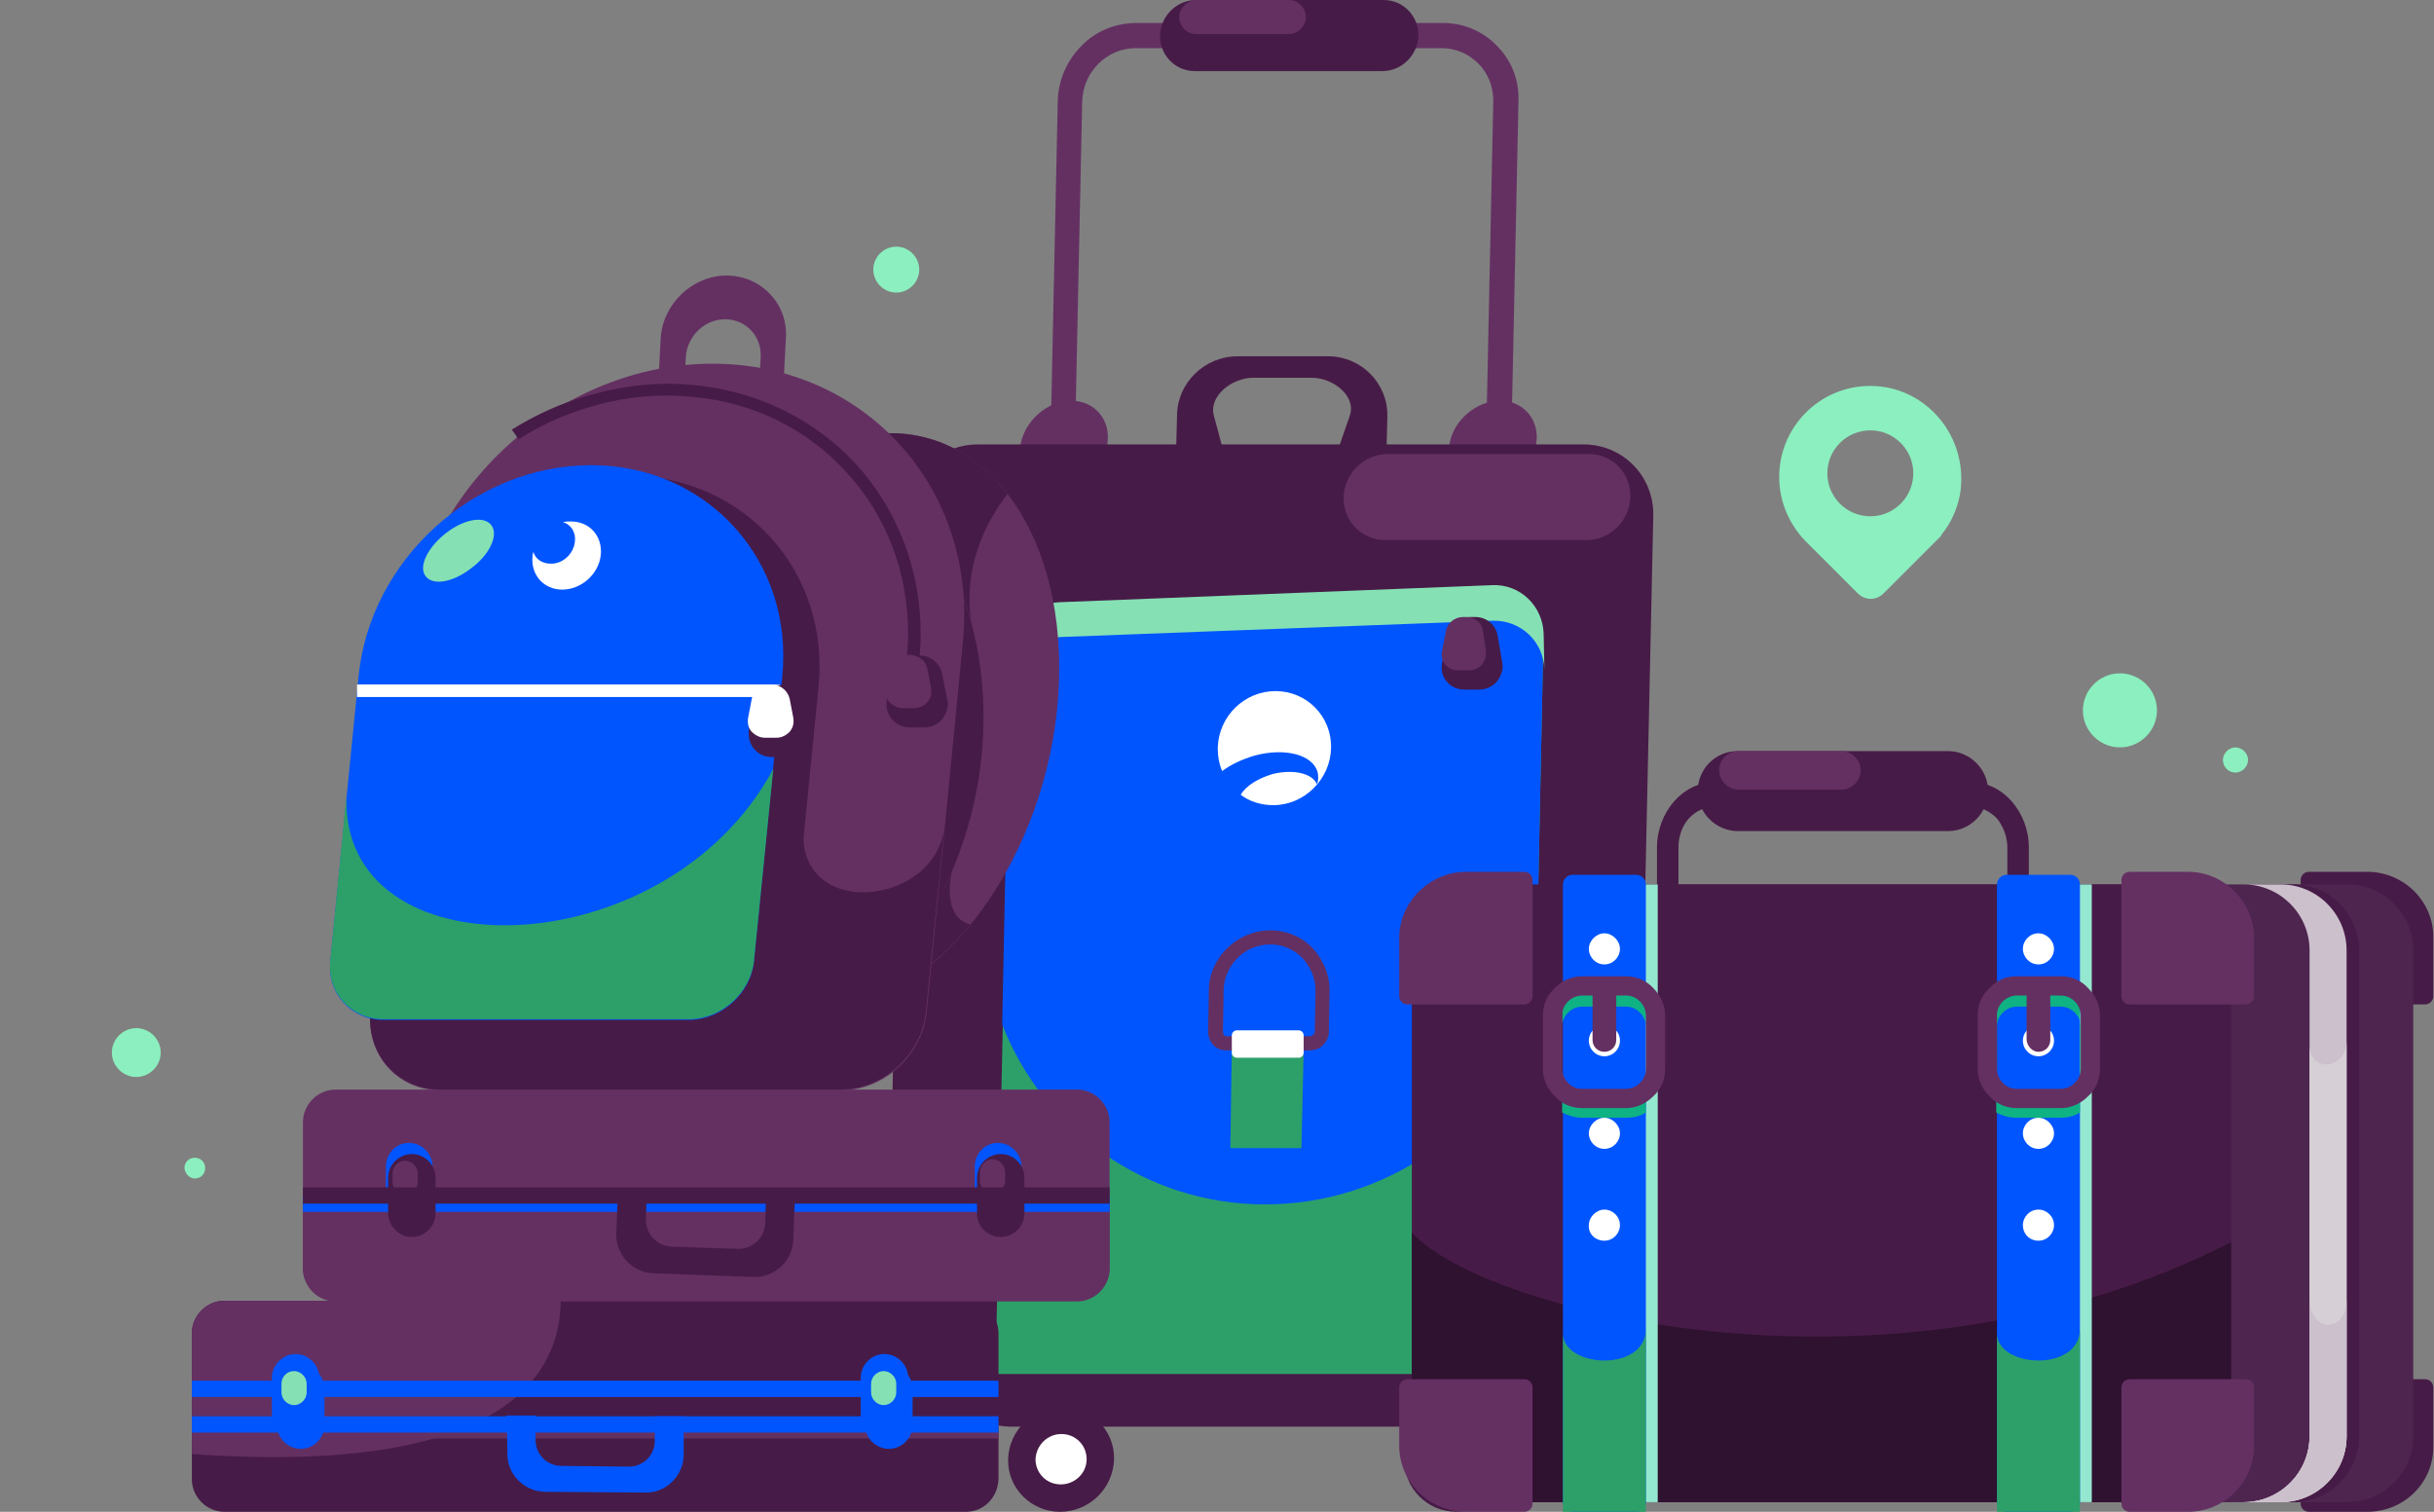 <svg version="1.1" id="Layer_1" xmlns="http://www.w3.org/2000/svg" x="0" y="0" viewBox="0 0 328.6 204.1" style="enable-background:new 0 0 328.6 204.1" xml:space="preserve"><rect x="0" y="0" width="328.6" height="204.1" fill="#808080" stroke="none"/><style>.st0,.st1{fill-rule:evenodd;clip-rule:evenodd;fill:#471b47}.st1{fill:#fff}.st11,.st12,.st2,.st3,.st4,.st5,.st7{fill-rule:evenodd;clip-rule:evenodd;fill:#643062}.st11,.st12,.st3,.st4,.st5,.st7{fill:#2da069}.st11,.st12,.st4,.st5,.st7{fill:#0055ff}.st11,.st12,.st5,.st7{fill:#85e0b4}.st11,.st12,.st7{fill:#ccc0cc}.st11,.st12{fill:#0fb283}.st12{fill:#8befbf}</style><path class="st0" d="M196.9 189.9c3.9 0 7.1 3.2 7 7.1-.1 3.9-3.3 7.1-7.3 7.1-3.9 0-7.1-3.2-7-7.1.1-3.9 3.4-7.1 7.3-7.1z"/><path class="st1" d="M196.9 193.6c1.9 0 3.4 1.5 3.4 3.4s-1.6 3.4-3.5 3.4-3.4-1.5-3.4-3.4 1.6-3.4 3.5-3.4z"/><path class="st0" d="M143.4 189.9c3.9 0 7.1 3.2 7 7.1-.1 3.9-3.3 7.1-7.3 7.1-3.9 0-7.1-3.2-7-7.1.1-3.9 3.4-7.1 7.3-7.1z"/><path class="st1" d="M143.3 193.6c1.9 0 3.4 1.5 3.4 3.4s-1.6 3.4-3.5 3.4-3.4-1.5-3.4-3.4c.1-1.9 1.6-3.4 3.5-3.4z"/><path class="st0" d="M136.3 192.6h67.6c3.9 0 7.1-3.2 7.2-7.1l.1-5.7c0-.7-.6-1.3-1.3-1.3h-79.1c-.7 0-1.4.6-1.4 1.3l-.1 5.7c0 4 3.1 7.1 7 7.1z"/><path class="st2" d="M153.5 3.1h41.3c2.9 0 5.5 1.2 7.3 3.1 1.9 1.9 3 4.5 2.9 7.4l-1.4 66.3c-.1 2.9-1.3 5.5-3.2 7.4s-4.6 3.1-7.5 3.1h-41.3c-2.9 0-5.5-1.2-7.3-3.1-1.9-1.9-3-4.5-2.9-7.4l1.4-66.3c.1-2.9 1.3-5.5 3.2-7.4 1.9-2 4.6-3.1 7.5-3.1zm41.1 3.4h-41.3c-1.9 0-3.7.8-5 2.1s-2.1 3-2.2 5l-1.4 66.3c0 1.9.7 3.7 2 5 1.2 1.3 3 2.1 4.9 2.1H193c1.9 0 3.7-.8 5-2.1 1.3-1.3 2.1-3 2.2-5l1.4-66.3c0-1.9-.7-3.7-2-5-1.3-1.3-3-2.1-5-2.1z"/><path class="st2" d="M144.6 54.1c3.2 0 5.4 2.6 4.9 5.8-.5 3.2-3.6 5.8-6.8 5.8-3.2 0-5.4-2.6-4.9-5.8.6-3.1 3.6-5.8 6.8-5.8zM202.5 54.1c3.2 0 5.4 2.6 4.9 5.8-.5 3.2-3.6 5.8-6.8 5.8-3.2 0-5.4-2.6-4.9-5.8.5-3.1 3.6-5.8 6.8-5.8z"/><path class="st0" d="M161.5 0h25.3c2.6 0 4.7 2.1 4.7 4.8-.1 2.6-2.2 4.8-4.9 4.8h-25.3c-2.6 0-4.7-2.1-4.7-4.8.1-2.7 2.3-4.8 4.9-4.8z"/><path class="st2" d="M161.6 0H174c1.3 0 2.3 1.1 2.3 2.3 0 1.3-1.1 2.3-2.4 2.3h-12.4c-1.3 0-2.3-1.1-2.3-2.3 0-1.2 1.1-2.3 2.4-2.3z"/><path class="st0" d="M167.1 48.1h12.2c4.5 0 8.1 3.7 8 8.1l-.2 8.1h-28.4l.2-8.1c0-4.5 3.7-8.1 8.2-8.1zm2.1 2.9c-2.9 0-6.1 2.5-5.3 5.2l1.4 5.2h15.1l1.8-5.2c1-2.7-2.2-5.2-5.1-5.2h-7.9z"/><path class="st0" d="M132 60h81.8c5.3 0 9.5 4.3 9.4 9.6L220.9 176c-.1 5.3-4.5 9.6-9.8 9.6h-81.8c-5.3 0-9.5-4.3-9.4-9.6l2.2-106.4c.2-5.3 4.6-9.6 9.9-9.6z"/><path class="st2" d="M187.3 61.3h27.2c3.2 0 5.7 2.6 5.6 5.8-.1 3.2-2.7 5.8-5.9 5.8H187c-3.2 0-5.7-2.6-5.6-5.8.1-3.2 2.8-5.8 5.9-5.8z"/><path class="st3" d="M143.3 82.8h58.3c3.8 0 6.8 3.1 6.7 6.8l-2 95.9h-71.9l2-95.9c0-3.7 3.1-6.8 6.9-6.8z"/><path class="st4" d="M143.3 82.8h58.3c3.8 0 6.8 3.1 6.7 6.8l-1 48.7c-6.1 14.2-20.3 24.3-36.5 24.3s-30-10.1-35.5-24.3l1-48.7c.1-3.7 3.2-6.8 7-6.8z"/><path class="st5" d="m143.1 81.3 58.3-2.3c3.8-.2 6.9 2.8 7 6.6l.1 4.8c-.1-3.8-3.2-6.7-7-6.6L143.2 86c-3.8.2-6.8 3.3-6.7 7.1l-.1-4.8c-.1-3.7 3-6.9 6.7-7z"/><path class="st0" d="m202.2 85.9.6 3.5c.2.9-.1 1.8-.7 2.6-.6.7-1.5 1.1-2.4 1.1h-2c-1 0-1.8-.4-2.4-1.1-.6-.7-.8-1.6-.6-2.6l.7-3.5c.3-1.5 1.6-2.6 3.1-2.6h.7c1.5 0 2.8 1.1 3 2.6z"/><path class="st2" d="m200.2 85.2.4 2.6c.1.7-.1 1.3-.5 1.9-.5.5-1.1.8-1.8.8h-1.5c-.7 0-1.3-.3-1.7-.8s-.6-1.2-.4-1.9l.5-2.6c.2-1.1 1.2-1.9 2.3-1.9h.5c1.1 0 2.1.8 2.2 1.9z"/><path class="st1" d="M172.2 93.3c4.2 0 7.6 3.4 7.5 7.7-.1 4.2-3.6 7.7-7.8 7.7-1.7 0-3.2-.5-4.4-1.4.7-1.2 2.3-2.2 4.3-2.8 2.8-.7 5.4-.1 6 1.4.2-.5.2-1.1.1-1.6-.6-2.4-4.4-3.4-8.5-2.3-1.7.5-3.2 1.2-4.4 2.1-.4-.9-.6-2-.6-3.1.1-4.3 3.6-7.7 7.8-7.7z"/><path class="st2" d="M171.5 125.6c2.2 0 4.3.9 5.7 2.4s2.3 3.5 2.3 5.7l-.1 5.6c0 .7-.3 1.3-.8 1.8s-1.1.7-1.8.7h-11.3c-.7 0-1.3-.3-1.7-.7-.4-.5-.7-1.1-.7-1.8l.1-5.6c0-2.2 1-4.3 2.5-5.7 1.5-1.5 3.6-2.4 5.8-2.4zm4.3 3.7c-1.1-1.1-2.6-1.8-4.3-1.8s-3.3.7-4.4 1.8c-1.1 1.1-1.9 2.7-1.9 4.4l-.1 5.6c0 .1.1.3.1.4.1.1.2.2.4.2h11.3c.1 0 .3-.1.4-.2.1-.1.2-.2.2-.4l.1-5.6c0-1.7-.7-3.2-1.8-4.4z"/><path class="st3" d="M166.3 141.8h9.7l-.3 13.2h-9.6z"/><path class="st1" d="M167 142.8h8.3c.4 0 .7-.3.7-.7v-2.3c0-.4-.3-.7-.7-.7H167c-.4 0-.7.3-.7.7v2.3c0 .4.3.7.7.7z"/><path class="st0" d="M130.4 204.1H30.3c-2.4 0-4.4-2-4.4-4.4V180c0-2.4 2-4.4 4.4-4.4h100.1c2.4 0 4.4 2 4.4 4.4v19.7c-.1 2.5-2 4.4-4.4 4.4z"/><path class="st2" d="M25.9 196.3V180c0-2.4 2-4.4 4.4-4.4h45.4c-.1 9.8-7.3 23.7-49.8 20.7z"/><path class="st2" d="M25.9 192h108.9v2.2H25.9z"/><path class="st4" d="M25.9 186.4h108.9v2.2H25.9zM25.9 191.2h108.9v2.2H25.9z"/><path class="st4" d="M68.4 191.1h3.9v3.3c0 1.9 1.5 3.5 3.5 3.5l9.1.1c1.9 0 3.5-1.5 3.5-3.5v-3.3h3.9v5.2c0 2.8-2.4 5.2-5.2 5.1l-13.5-.1c-2.8 0-5.2-2.4-5.1-5.2l-.1-5.1zM39.9 182.8c1.7 0 3.2 1.4 3.2 3.2v4.9c0 1.7-1.4 3.2-3.2 3.2-1.7 0-3.2-1.4-3.2-3.2V186c0-1.7 1.5-3.2 3.2-3.2zM119.4 182.8c1.7 0 3.2 1.4 3.2 3.2v4.9c0 1.7-1.4 3.2-3.2 3.2-1.7 0-3.2-1.4-3.2-3.2V186c0-1.7 1.4-3.2 3.2-3.2z"/><path class="st4" d="M40.6 184.3c1.7 0 3.2 1.4 3.2 3.2v4.9c0 1.7-1.4 3.2-3.2 3.2-1.7 0-3.2-1.4-3.2-3.2v-4.9c0-1.8 1.4-3.2 3.2-3.2zM120 184.3c1.7 0 3.2 1.4 3.2 3.2v4.9c0 1.7-1.4 3.2-3.2 3.2-1.7 0-3.2-1.4-3.2-3.2v-4.9c.1-1.8 1.5-3.2 3.2-3.2z"/><path class="st5" d="M39.7 185.1c.9 0 1.7.8 1.7 1.7v1.2c0 .9-.8 1.7-1.7 1.7-.9 0-1.7-.8-1.7-1.7v-1.2c0-.9.7-1.7 1.7-1.7zM119.3 185.1c.9 0 1.7.8 1.7 1.7v1.2c0 .9-.8 1.7-1.7 1.7-.9 0-1.7-.8-1.7-1.7v-1.2c0-.9.8-1.7 1.7-1.7z"/><path class="st2" d="M145.4 147.1H45.3c-2.4 0-4.4 2-4.4 4.4v19.7c0 2.4 2 4.4 4.4 4.4h100.1c2.4 0 4.4-2 4.4-4.4v-19.7c0-2.4-2-4.4-4.4-4.4z"/><path class="st2" d="M40.9 161.4v9.9c0 2.4 2 4.4 4.4 4.4h100.1c2.4 0 4.4-2 4.4-4.4v-9.9H40.9z"/><path class="st4" d="M40.9 161.4h108.9v2.2H40.9z"/><path class="st4" d="M55.3 165.6c1.7 0 3.1-1.4 3.1-3.2v-4.9c0-1.7-1.4-3.2-3.2-3.2-1.7 0-3.1 1.4-3.1 3.2v4.9c0 1.8 1.5 3.2 3.2 3.2zM134.8 165.6c1.7 0 3.1-1.4 3.1-3.2v-4.9c0-1.7-1.4-3.2-3.2-3.2-1.7 0-3.1 1.4-3.1 3.2v4.9c0 1.8 1.4 3.2 3.2 3.2z"/><path class="st0" d="M55.6 167c1.7 0 3.2-1.4 3.2-3.2V159c0-1.7-1.4-3.2-3.2-3.2-1.7 0-3.2 1.4-3.2 3.2v4.9c.1 1.7 1.5 3.1 3.2 3.1zM135.1 167c1.7 0 3.2-1.4 3.2-3.2V159c0-1.7-1.4-3.2-3.2-3.2-1.7 0-3.2 1.4-3.2 3.2v4.9c0 1.7 1.5 3.1 3.2 3.1z"/><path class="st2" d="M134 161.1c.9 0 1.7-.8 1.7-1.7v-1.2c0-.9-.8-1.7-1.7-1.7-.9 0-1.7.8-1.7 1.7v1.2c0 1 .8 1.7 1.7 1.7zM54.7 161.3c.9 0 1.7-.8 1.7-1.7v-1.2c0-.9-.8-1.7-1.7-1.7-.9 0-1.7.8-1.7 1.7v1.2c0 .9.8 1.7 1.7 1.7z"/><path class="st0" d="M40.9 160.3h108.9v2.2H40.9z"/><path class="st0" d="m107.3 162-3.9-.1-.1 3.3c-.1 1.9-1.7 3.4-3.6 3.4l-9.1-.3c-1.9-.1-3.4-1.7-3.4-3.6l.1-3.3-3.9-.1-.2 5.2c-.1 2.8 2.1 5.3 5 5.4l13.5.5c2.8.1 5.3-2.1 5.4-5l.2-5.4zM231.5 105.6h34.6c2.2 0 4.1 1 5.5 2.6s2.3 3.8 2.3 6.2v17.4c0 2.4-.9 4.6-2.3 6.2-1.4 1.6-3.4 2.6-5.5 2.6h-34.6c-2.2 0-4.1-1-5.5-2.6s-2.3-3.8-2.3-6.2v-17.4c0-2.4.9-4.6 2.3-6.2 1.4-1.6 3.3-2.6 5.5-2.6zm34.6 3.3h-34.6c-1.3 0-2.6.6-3.5 1.6s-1.4 2.4-1.4 3.9v17.4c0 1.5.6 2.9 1.4 3.9.9 1 2.1 1.6 3.5 1.6h34.6c1.3 0 2.6-.6 3.5-1.6s1.4-2.4 1.4-3.9v-17.4c0-1.5-.6-2.9-1.4-3.9-1-1-2.2-1.6-3.5-1.6z"/><path class="st0" d="M234.6 101.4H263c2.9 0 5.4 2.4 5.4 5.4 0 2.9-2.4 5.4-5.4 5.4h-28.4c-2.9 0-5.4-2.4-5.4-5.4 0-3 2.4-5.4 5.4-5.4z"/><path class="st2" d="M234.7 101.4h13.9c1.4 0 2.6 1.2 2.6 2.6 0 1.4-1.2 2.6-2.6 2.6h-13.9c-1.4 0-2.6-1.2-2.6-2.6 0-1.5 1.2-2.6 2.6-2.6z"/><path class="st0" d="M319.6 117.7h-7.9c-.6 0-1.1.5-1.1 1.1v15.7c0 .6.5 1.1 1.1 1.1h15.7c.6 0 1.1-.5 1.1-1.1v-7.9c.1-4.8-3.9-8.9-8.9-8.9zM319.6 204.1h-7.9c-.6 0-1.1-.5-1.1-1.1v-15.7c0-.6.5-1.1 1.1-1.1h15.7c.6 0 1.1.5 1.1 1.1v7.9c.1 4.9-3.9 8.9-8.9 8.9z"/><path d="M221.1 119.4h95.8c4.9 0 8.9 4 8.9 8.9v65.6c0 4.9-4 8.9-8.9 8.9h-95.8c-4.9 0-8.9-4-8.9-8.9v-65.6c0-4.9 4-8.9 8.9-8.9z" style="fill-rule:evenodd;clip-rule:evenodd;fill:#4e254f"/><path class="st0" d="M304.6 119.4h5c4.9 0 8.9 4 8.9 8.9v65.6c0 4.9-4 8.9-8.9 8.9h-5c4.9 0 8.9-4 8.9-8.9v-65.6c0-4.9-4-8.9-8.9-8.9z"/><path class="st7" d="M302.9 119.4h5c4.9 0 8.9 4 8.9 8.9v65.6c0 4.9-4 8.9-8.9 8.9h-5c4.9 0 8.9-4 8.9-8.9v-65.6c0-4.9-4-8.9-8.9-8.9z"/><path d="M316.8 140.5v53.4c0 4.9-4 8.9-8.9 8.9h-5c4.9 0 8.9-4 8.9-8.9v-52.8c0 3.8 5 3.3 5-.6z" style="fill-rule:evenodd;clip-rule:evenodd;fill:#d6d0d6"/><path class="st7" d="M316.8 175.4v18.5c0 4.9-4 8.9-8.9 8.9h-5c4.9 0 8.9-4 8.9-8.9v-18.6c0 4.6 5 4.8 5 .1z"/><path class="st0" d="M199.5 119.4h92.8c4.9 0 8.9 4 8.9 8.9v65.6c0 4.9-4 8.9-8.9 8.9h-92.8c-4.9 0-8.9-4-8.9-8.9v-65.6c0-4.9 4-8.9 8.9-8.9z"/><path d="M301.2 167.7v26.2c0 4.9-4 8.9-8.9 8.9h-92.8c-4.9 0-8.9-4-8.9-8.9v-27.5c9.9 10.9 65.1 24.6 110.6 1.3z" style="fill-rule:evenodd;clip-rule:evenodd;fill:#2f1130"/><path d="M212.6 119.4h11.2v83.4h-11.2v-83.4zm58.6 0h11.2v83.4h-11.2v-83.4z" style="fill-rule:evenodd;clip-rule:evenodd;fill:#95e8d0"/><path class="st2" d="M197.9 117.7h7.9c.6 0 1.1.5 1.1 1.1v15.7c0 .6-.5 1.1-1.1 1.1H190c-.6 0-1.1-.5-1.1-1.1v-7.9c0-4.8 4.1-8.9 9-8.9zM197.9 204.1h7.9c.6 0 1.1-.5 1.1-1.1v-15.7c0-.6-.5-1.1-1.1-1.1H190c-.6 0-1.1.5-1.1 1.1v7.9c0 4.9 4.1 8.9 9 8.9zM295.4 117.7h-7.9c-.6 0-1.1.5-1.1 1.1v15.7c0 .6.5 1.1 1.1 1.1h15.7c.6 0 1.1-.5 1.1-1.1v-7.9c0-4.8-4-8.9-8.9-8.9zM295.4 204.1h-7.9c-.6 0-1.1-.5-1.1-1.1v-15.7c0-.6.5-1.1 1.1-1.1h15.7c.6 0 1.1.5 1.1 1.1v7.9c0 4.9-4 8.9-8.9 8.9z"/><path class="st4" d="M212.3 118.1h8.6c.7 0 1.3.6 1.3 1.3v83.4c0 .7-.6 1.3-1.3 1.3h-8.6c-.7 0-1.3-.6-1.3-1.3v-83.4c0-.7.6-1.3 1.3-1.3z"/><path class="st11" d="M222.2 133.9v16.3c-.8.5-1.7.7-2.7.7h-5.9c-1 0-1.9-.3-2.7-.7v-16.3c.8-.5 1.7-.7 2.7-.7h5.9c1 0 1.9.3 2.7.7zm-2.7 2h-5.9c-.7 0-1.4.3-1.9.8s-.8 1.1-.8 1.9v7.2c0 .7.3 1.4.8 1.9s1.1.8 1.9.8h5.9c.7 0 1.4-.3 1.9-.8s.8-1.1.8-1.9v-7.2c0-.7-.3-1.4-.8-1.9s-1.1-.8-1.9-.8z"/><path class="st3" d="M222.2 179.4v24.7H211V180c0 4.7 11.2 5.3 11.2-.6z"/><path class="st1" d="M216.6 130.2c1.2 0 2.1-1 2.1-2.1s-1-2.1-2.1-2.1-2.1 1-2.1 2.1.9 2.1 2.1 2.1zM216.6 155.1c1.2 0 2.1-1 2.1-2.1s-1-2.1-2.1-2.1-2.1 1-2.1 2.1.9 2.1 2.1 2.1z"/><circle class="st1" cx="216.6" cy="140.5" r="2.1"/><path class="st1" d="M216.6 167.5c1.2 0 2.1-1 2.1-2.1 0-1.2-1-2.1-2.1-2.1s-2.1 1-2.1 2.1c-.1 1.2.9 2.1 2.1 2.1z"/><path class="st2" d="M213.6 131.8h5.9c1.5 0 2.8.6 3.7 1.6 1 1 1.6 2.3 1.6 3.7v7.2c0 1.5-.6 2.8-1.6 3.7-1 1-2.3 1.6-3.7 1.6h-5.9c-1.5 0-2.8-.6-3.7-1.6-1-1-1.6-2.3-1.6-3.7v-7.2c0-1.5.6-2.8 1.6-3.7.9-1 2.3-1.6 3.7-1.6zm5.9 2.6h-5.9c-.7 0-1.4.3-1.9.8s-.8 1.1-.8 1.9v7.2c0 .7.3 1.4.8 1.9s1.1.8 1.9.8h5.9c.7 0 1.4-.3 1.9-.8s.8-1.1.8-1.9v-7.2c0-.7-.3-1.4-.8-1.9s-1.1-.8-1.9-.8z"/><path class="st2" d="M216.6 142c.9 0 1.6-.7 1.6-1.6v-6.9c0-.9-.7-1.6-1.6-1.6-.9 0-1.6.7-1.6 1.6v6.9c0 .9.7 1.6 1.6 1.6z"/><path class="st4" d="M270.9 118.1h8.6c.7 0 1.3.6 1.3 1.3v83.4c0 .7-.6 1.3-1.3 1.3h-8.6c-.7 0-1.3-.6-1.3-1.3v-83.4c0-.7.6-1.3 1.3-1.3z"/><path class="st1" d="M275.2 130.2c1.2 0 2.1-1 2.1-2.1s-1-2.1-2.1-2.1c-1.2 0-2.1 1-2.1 2.1s.9 2.1 2.1 2.1zM275.2 155.1c1.2 0 2.1-1 2.1-2.1s-1-2.1-2.1-2.1c-1.2 0-2.1 1-2.1 2.1s.9 2.1 2.1 2.1z"/><circle class="st1" cx="275.2" cy="140.5" r="2.1"/><path class="st1" d="M275.2 167.5c1.2 0 2.1-1 2.1-2.1 0-1.2-1-2.1-2.1-2.1-1.2 0-2.1 1-2.1 2.1 0 1.2.9 2.1 2.1 2.1z"/><path class="st3" d="M280.8 179.4v24.7h-11.2V180c0 4.7 11.2 5.3 11.2-.6z"/><path class="st11" d="M280.8 133.9v16.3c-.8.5-1.7.7-2.7.7h-5.9c-1 0-1.9-.3-2.7-.7v-16.3c.8-.5 1.7-.7 2.7-.7h5.9c1.1 0 2 .3 2.7.7zm-2.6 2h-5.9c-.7 0-1.4.3-1.9.8s-.8 1.1-.8 1.9v7.2c0 .7.3 1.4.8 1.9s1.1.8 1.9.8h5.9c.7 0 1.4-.3 1.9-.8s.8-1.1.8-1.9v-7.2a2.732 2.732 0 0 0-2.7-2.7z"/><path class="st2" d="M272.3 131.8h5.9c1.5 0 2.8.6 3.7 1.6 1 1 1.6 2.3 1.6 3.7v7.2c0 1.5-.6 2.8-1.6 3.7-1 1-2.3 1.6-3.7 1.6h-5.9c-1.5 0-2.8-.6-3.7-1.6-1-1-1.6-2.3-1.6-3.7v-7.2c0-1.5.6-2.8 1.6-3.7.9-1 2.2-1.6 3.7-1.6zm5.9 2.6h-5.9c-.7 0-1.4.3-1.9.8s-.8 1.1-.8 1.9v7.2c0 .7.3 1.4.8 1.9s1.1.8 1.9.8h5.9c.7 0 1.4-.3 1.9-.8s.8-1.1.8-1.9v-7.2a2.732 2.732 0 0 0-2.7-2.7z"/><path class="st2" d="M275.2 142c.9 0 1.6-.7 1.6-1.6v-6.9c0-.9-.7-1.6-1.6-1.6-.9 0-1.6.7-1.6 1.6v6.9c.1.9.8 1.6 1.6 1.6zM114.8 59.2c15.6-4.1 28.2 9.7 28.2 31 0 21.2-12.6 41.8-28.2 45.9l-1.5.3c12-7.4 20.4-24.7 19.4-42.4-1-19-12.2-31.9-25.9-31.1 2.6-1.7 5.3-2.9 8-3.7z"/><path class="st0" d="M114.8 59.2c8.5-2.2 16.1.8 21.2 7.5-2.6 3.4-6 9.4-4.9 17.1-3.7-13.2-13.2-21.6-24.3-20.9 2.6-1.7 5.3-2.9 8-3.7zm16.2 65.6c-4.6 5.6-10.2 9.6-16.2 11.2l-1.5.3c6.4-3.9 11.7-10.6 15.2-18.6 0 .1-1.5 6.1 2.5 7.1z"/><path class="st2" d="M96.2 49.1c20.6 0 35.8 16.9 33.8 37.5l-4.9 50.1c-.6 5.8-5.8 10.5-11.5 10.5H59.5c-5.8 0-10-4.7-9.5-10.5l5-50.2c2-20.6 20.6-37.4 41.2-37.4z"/><path class="st0" d="m127.5 111.6-2.5 25c-.6 5.8-5.8 10.5-11.5 10.5h-54c-5.8 0-10-4.7-9.5-10.5l2.5-25h56c-1.2 12.8 17.9 10.8 19 0z"/><path class="st0" d="M84.7 64.2c15.7 0 27.4 12.9 25.8 28.6l-3.8 38.3c-.4 4.4-4.4 8-8.8 8H56.7c-4.4 0-7.7-3.6-7.2-8l3.8-38.3c1.5-15.7 15.6-28.6 31.4-28.6z"/><path class="st2" d="M98.1 37.2c4.6 0 8.3 3.8 8 8.4l-.3 5.7c-.2 4.6-4.2 8.4-8.9 8.4-4.6 0-8.3-3.8-8-8.4l.3-5.7c.3-4.6 4.3-8.4 8.9-8.4zm-.2 5.9c-2.8 0-5.1 2.3-5.3 5l-.2 3.9c-.1 2.8 2 5 4.8 5s5.1-2.3 5.3-5l.2-3.9c.1-2.8-2.1-5-4.8-5z"/><path class="st4" d="M79.8 62.8c15.7 0 27.4 12.9 25.8 28.6l-3.8 38.3c-.4 4.4-4.4 8-8.8 8H51.8c-4.4 0-7.7-3.6-7.2-8l3.8-38.3C49.9 75.6 64 62.8 79.8 62.8z"/><path class="st3" d="m104.4 103.8-2.6 25.8c-.4 4.4-4.4 8-8.8 8H51.8c-4.4 0-7.7-3.6-7.2-8l2.2-22.4c-1.3 24.5 43 23.8 57.6-3.4z"/><path class="st1" d="M77.1 70.4c2.5 0 4.3 2 4 4.6-.3 2.5-2.6 4.6-5.2 4.6-2.5 0-4.3-2-4-4.6 0-.2.1-.3.1-.5.3 1 1.2 1.6 2.4 1.6 1.6 0 3-1.3 3.2-2.9.2-1.3-.5-2.4-1.6-2.7.4-.1.7-.1 1.1-.1z"/><path class="st5" d="M60.3 71.9c2.5-1.9 5.2-2.3 6.1-.9s-.4 4-2.9 5.8c-2.5 1.9-5.2 2.3-6.1.9-.9-1.3.4-3.9 2.9-5.8z"/><path class="st1" d="M48.2 92.4h57.1v1.7H48.2z"/><path class="st0" d="m108.6 95 .7 3.5c.2.9-.1 1.8-.7 2.6-.6.7-1.4 1.1-2.4 1.1h-2c-1 0-1.8-.4-2.4-1.1s-.8-1.6-.7-2.6l.7-3.5c.3-1.5 1.6-2.5 3.1-2.5h.7c1.4 0 2.7 1 3 2.5z"/><path class="st1" d="m106.6 94.3.5 2.6c.1.7 0 1.3-.5 1.9-.5.5-1.1.8-1.8.8h-1.5c-.7 0-1.3-.3-1.8-.8s-.6-1.2-.5-1.9l.5-2.6c.2-1.1 1.1-1.9 2.3-1.9h.5c1.1.1 2 .8 2.3 1.9z"/><path class="st0" d="M69.1 58c3.2-2 6.7-3.6 10.3-4.6 3.5-1 7.2-1.6 10.9-1.6 1.2 0 2.4.1 3.6.2 8.8.9 16.4 4.9 21.8 10.8 5.4 6 8.6 14 8.6 22.8 0 1.2-.1 2.4-.2 3.7l-1.7-.2c.1-1.2.2-2.3.2-3.5 0-8.4-3-16-8.2-21.7-5.1-5.7-12.3-9.5-20.7-10.3-1.1-.1-2.3-.2-3.5-.2-3.6 0-7.1.5-10.4 1.5-3.5 1-6.8 2.5-9.8 4.4l-.9-1.3z"/><path class="st0" d="m127.2 91 .7 3.5c.2.9-.1 1.8-.7 2.6-.6.7-1.4 1.1-2.4 1.1h-2c-1 0-1.8-.4-2.4-1.1s-.8-1.6-.7-2.6l.7-3.5c.3-1.5 1.6-2.5 3.1-2.5h.7c1.4 0 2.7 1 3 2.5z"/><path class="st2" d="m125.2 90.3.5 2.6c.1.7 0 1.3-.5 1.9-.5.5-1.1.8-1.8.8h-1.5c-.7 0-1.3-.3-1.8-.8s-.6-1.2-.5-1.9l.5-2.6c.2-1.1 1.1-1.9 2.3-1.9h.5c1.1.1 2.1.8 2.3 1.9z"/><path class="st12" d="M252.5 52.1c-6.8 0-12.3 5.5-12.3 12.3 0 3.5 1.5 6.8 4.1 9.2l6.5 6.5c1 1 2.5 1 3.5 0l6.5-6.5 1.2-1.2c.1-.1.1-.1.1-.2 1.3-1.6 2.1-3.4 2.5-5.4 1.3-7.7-4.5-14.7-12.1-14.7zm0 17.6c-3.2 0-5.8-2.6-5.8-5.8s2.6-5.8 5.8-5.8 5.8 2.6 5.8 5.8-2.6 5.8-5.8 5.8zM286.2 100.9c2.8 0 5-2.3 5-5 0-2.8-2.3-5-5-5-2.8 0-5 2.3-5 5 0 2.8 2.3 5 5 5zM301.8 104.3c.9 0 1.7-.8 1.7-1.7 0-.9-.8-1.7-1.7-1.7-.9 0-1.7.8-1.7 1.7 0 .9.7 1.7 1.7 1.7zM18.4 145.4c1.8 0 3.3-1.5 3.3-3.3s-1.5-3.3-3.3-3.3-3.3 1.5-3.3 3.3c0 1.8 1.5 3.3 3.3 3.3zM121 39.5c1.7 0 3.1-1.4 3.1-3.1 0-1.7-1.4-3.1-3.1-3.1s-3.1 1.4-3.1 3.1 1.4 3.1 3.1 3.1zM26.3 159.1c.8 0 1.4-.6 1.4-1.4 0-.8-.6-1.4-1.4-1.4s-1.4.6-1.4 1.4c.1.8.7 1.4 1.4 1.4z"/></svg>
